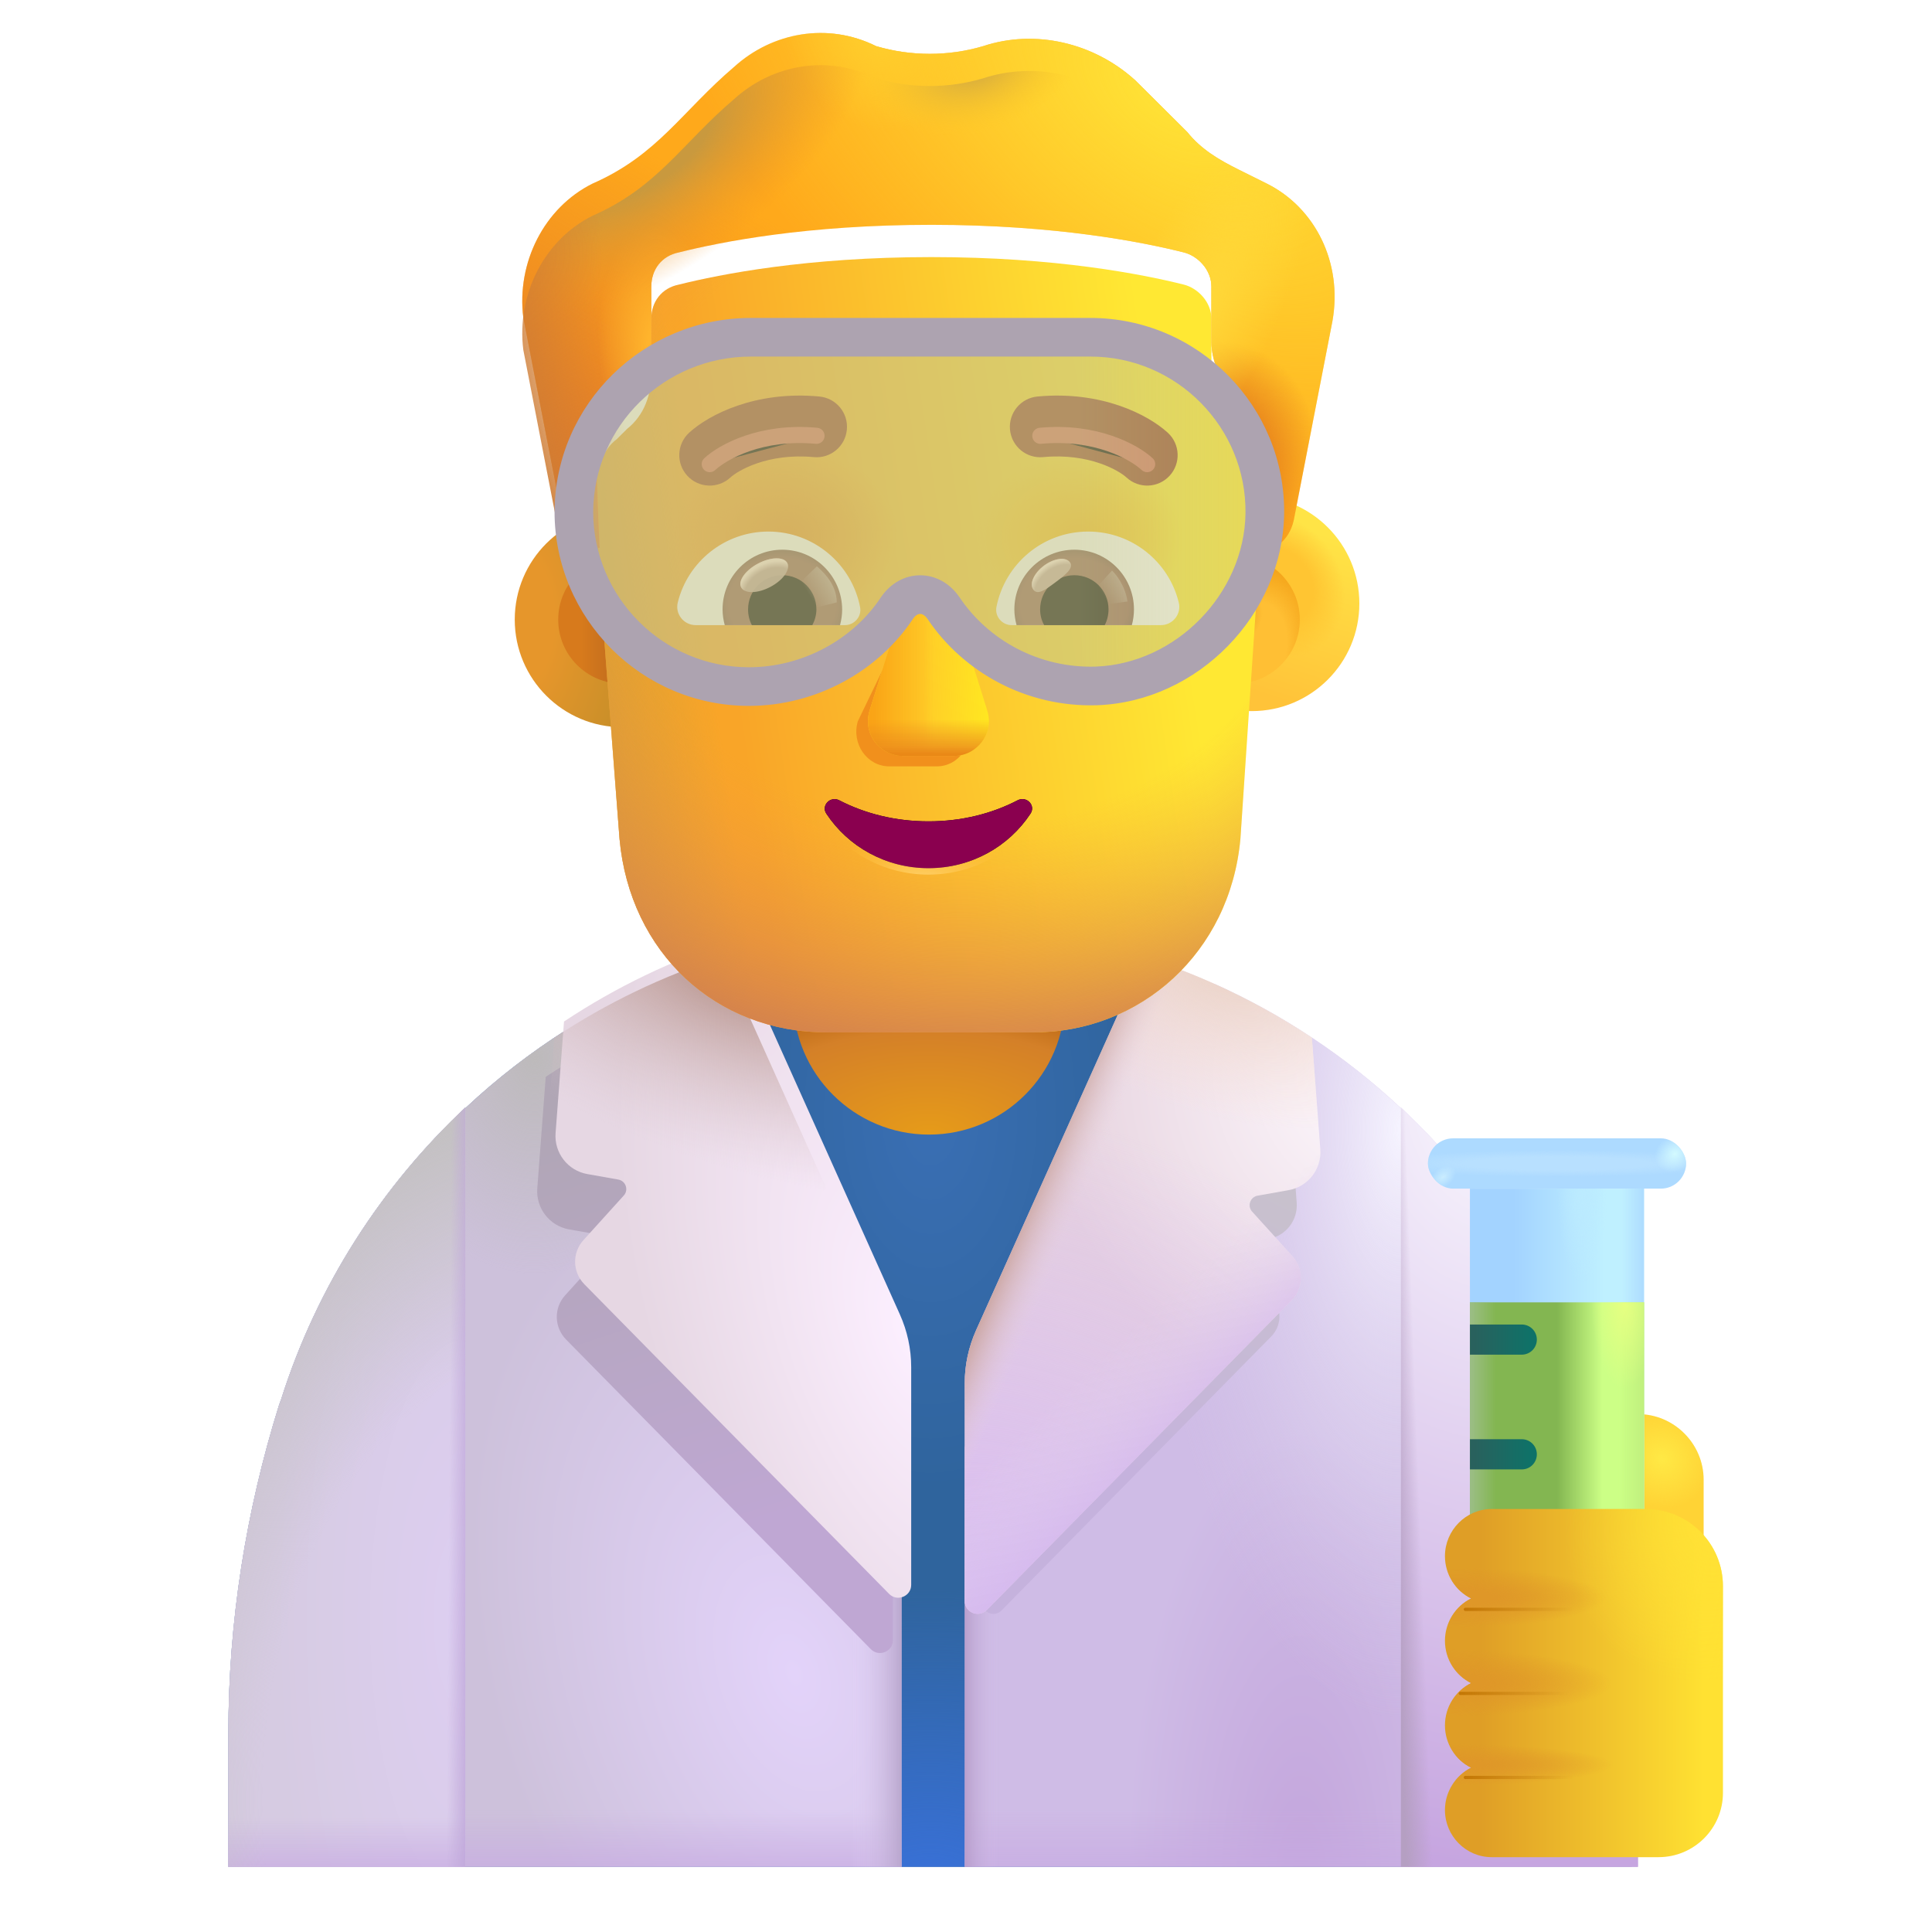 <svg viewBox="1 1 30 30" xmlns="http://www.w3.org/2000/svg">
<path d="M15.796 15.298C16.046 15.308 16.306 15.328 16.566 15.348C16.316 15.328 16.056 15.308 15.796 15.298Z" fill="url(#paint0_linear_4002_2165)"/>
<path d="M15.466 15.298C15.456 15.298 15.446 15.298 15.426 15.298C15.526 15.298 15.616 15.298 15.726 15.308C15.636 15.298 15.546 15.298 15.466 15.298Z" fill="url(#paint1_linear_4002_2165)"/>
<path d="M15.466 15.348C12.716 15.348 10.146 16.408 8.236 18.198V18.212L8.226 18.198C6.936 19.408 5.926 20.958 5.366 22.728L5.336 22.808C4.816 24.468 4.546 26.188 4.546 27.918V29.988L26.336 29.988L26.346 27.958C26.356 26.198 26.096 24.448 25.576 22.778C25.006 20.968 23.986 19.398 22.666 18.168C20.746 16.398 18.196 15.348 15.466 15.348Z" fill="url(#paint2_radial_4002_2165)"/>
<path d="M15.466 15.348C12.716 15.348 10.146 16.408 8.236 18.198V18.212L8.226 18.198C6.936 19.408 5.926 20.958 5.366 22.728L5.336 22.808C4.816 24.468 4.546 26.188 4.546 27.918V29.988L26.336 29.988L26.346 27.958C26.356 26.198 26.096 24.448 25.576 22.778C25.006 20.968 23.986 19.398 22.666 18.168C20.746 16.398 18.196 15.348 15.466 15.348Z" fill="url(#paint3_radial_4002_2165)"/>
<path d="M11.114 16.281C10.053 16.758 9.08 17.407 8.236 18.198V18.212L8.226 18.198C6.936 19.408 5.926 20.958 5.366 22.728L5.336 22.808C4.816 24.468 4.546 26.188 4.546 27.918V29.988H14.999V23.469L11.114 16.281Z" fill="url(#paint4_radial_4002_2165)"/>
<path d="M11.114 16.281C10.053 16.758 9.08 17.407 8.236 18.198V18.212L8.226 18.198C6.936 19.408 5.926 20.958 5.366 22.728L5.336 22.808C4.816 24.468 4.546 26.188 4.546 27.918V29.988H14.999V23.469L11.114 16.281Z" fill="url(#paint5_linear_4002_2165)"/>
<path d="M11.114 16.281C10.053 16.758 9.08 17.407 8.236 18.198V18.212L8.226 18.198C6.936 19.408 5.926 20.958 5.366 22.728L5.336 22.808C4.816 24.468 4.546 26.188 4.546 27.918V29.988H14.999V23.469L11.114 16.281Z" fill="url(#paint6_linear_4002_2165)"/>
<path d="M11.114 16.281C10.053 16.758 9.08 17.407 8.236 18.198V18.212L8.226 18.198C6.936 19.408 5.926 20.958 5.366 22.728L5.336 22.808C4.816 24.468 4.546 26.188 4.546 27.918V29.988H14.999V23.469L11.114 16.281Z" fill="url(#paint7_radial_4002_2165)"/>
<path d="M19.865 16.281C20.926 16.758 21.899 17.407 22.743 18.198V18.212L22.753 18.198C24.043 19.408 25.053 20.958 25.613 22.728L25.643 22.808C26.163 24.468 26.433 26.188 26.433 27.918V29.988H15.98V23.469L19.865 16.281Z" fill="url(#paint8_radial_4002_2165)"/>
<path d="M19.865 16.281C20.926 16.758 21.899 17.407 22.743 18.198V18.212L22.753 18.198C24.043 19.408 25.053 20.958 25.613 22.728L25.643 22.808C26.163 24.468 26.433 26.188 26.433 27.918V29.988H15.98V23.469L19.865 16.281Z" fill="url(#paint9_radial_4002_2165)"/>
<path d="M19.865 16.281C20.926 16.758 21.899 17.407 22.743 18.198V18.212L22.753 18.198C24.043 19.408 25.053 20.958 25.613 22.728L25.643 22.808C26.163 24.468 26.433 26.188 26.433 27.918V29.988H15.98V23.469L19.865 16.281Z" fill="url(#paint10_linear_4002_2165)"/>
<path d="M19.865 16.281C20.926 16.758 21.899 17.407 22.743 18.198V18.212L22.753 18.198C24.043 19.408 25.053 20.958 25.613 22.728L25.643 22.808C26.163 24.468 26.433 26.188 26.433 27.918V29.988H15.98V23.469L19.865 16.281Z" fill="url(#paint11_linear_4002_2165)"/>
<g filter="url(#filter0_f_4002_2165)">
<path d="M9.474 17.721L9.343 19.453C9.32 19.761 9.533 20.036 9.837 20.09L10.316 20.174C10.432 20.195 10.48 20.335 10.401 20.423L9.775 21.114C9.597 21.31 9.604 21.611 9.79 21.8L14.522 26.608C14.648 26.735 14.865 26.647 14.865 26.468V23.087C14.865 22.805 14.805 22.526 14.689 22.268L12.084 16.465C11.155 16.763 10.277 17.187 9.474 17.721Z" fill="url(#paint12_linear_4002_2165)"/>
</g>
<g filter="url(#filter1_i_4002_2165)">
<path d="M9.608 17.112L9.477 18.845C9.454 19.153 9.668 19.428 9.971 19.481L10.45 19.566C10.567 19.587 10.615 19.727 10.536 19.814L9.91 20.506C9.732 20.702 9.738 21.003 9.924 21.192L14.656 26C14.782 26.127 14.999 26.038 14.999 25.86V22.479C14.999 22.197 14.939 21.918 14.823 21.66L12.218 15.857C11.289 16.155 10.411 16.579 9.608 17.112Z" fill="url(#paint13_radial_4002_2165)"/>
</g>
<g filter="url(#filter2_f_4002_2165)">
<path d="M21.019 18.142L21.135 19.676C21.155 19.948 20.967 20.191 20.698 20.238L20.274 20.314C20.171 20.332 20.128 20.456 20.198 20.533L20.752 21.145C20.91 21.319 20.904 21.585 20.74 21.752L16.552 26.007C16.441 26.12 16.249 26.041 16.249 25.883V22.891C16.249 22.642 16.302 22.395 16.404 22.166L18.71 17.031C19.532 17.295 20.309 17.67 21.019 18.142Z" fill="url(#paint14_linear_4002_2165)"/>
</g>
<path d="M21.371 17.112L21.502 18.845C21.525 19.153 21.311 19.428 21.008 19.481L20.529 19.566C20.412 19.587 20.364 19.727 20.443 19.814L21.069 20.506C21.247 20.702 21.241 21.003 21.055 21.192L16.323 26C16.197 26.127 15.98 26.038 15.98 25.86V22.479C15.98 22.197 16.04 21.918 16.155 21.66L18.761 15.857C19.69 16.155 20.568 16.579 21.371 17.112Z" fill="url(#paint15_radial_4002_2165)"/>
<path d="M21.371 17.112L21.502 18.845C21.525 19.153 21.311 19.428 21.008 19.481L20.529 19.566C20.412 19.587 20.364 19.727 20.443 19.814L21.069 20.506C21.247 20.702 21.241 21.003 21.055 21.192L16.323 26C16.197 26.127 15.98 26.038 15.98 25.86V22.479C15.98 22.197 16.04 21.918 16.155 21.66L18.761 15.857C19.69 16.155 20.568 16.579 21.371 17.112Z" fill="url(#paint16_radial_4002_2165)"/>
<path d="M21.371 17.112L21.502 18.845C21.525 19.153 21.311 19.428 21.008 19.481L20.529 19.566C20.412 19.587 20.364 19.727 20.443 19.814L21.069 20.506C21.247 20.702 21.241 21.003 21.055 21.192L16.323 26C16.197 26.127 15.98 26.038 15.98 25.86V22.479C15.98 22.197 16.04 21.918 16.155 21.66L18.761 15.857C19.69 16.155 20.568 16.579 21.371 17.112Z" fill="url(#paint17_radial_4002_2165)"/>
<path d="M21.371 17.112L21.502 18.845C21.525 19.153 21.311 19.428 21.008 19.481L20.529 19.566C20.412 19.587 20.364 19.727 20.443 19.814L21.069 20.506C21.247 20.702 21.241 21.003 21.055 21.192L16.323 26C16.197 26.127 15.98 26.038 15.98 25.86V22.479C15.98 22.197 16.04 21.918 16.155 21.66L18.761 15.857C19.69 16.155 20.568 16.579 21.371 17.112Z" fill="url(#paint18_linear_4002_2165)"/>
<path d="M21.371 17.112L21.502 18.845C21.525 19.153 21.311 19.428 21.008 19.481L20.529 19.566C20.412 19.587 20.364 19.727 20.443 19.814L21.069 20.506C21.247 20.702 21.241 21.003 21.055 21.192L16.323 26C16.197 26.127 15.98 26.038 15.98 25.86V22.479C15.98 22.197 16.04 21.918 16.155 21.66L18.761 15.857C19.69 16.155 20.568 16.579 21.371 17.112Z" fill="url(#paint19_linear_4002_2165)"/>
<path d="M8.226 29.988V18.198C6.936 19.408 5.926 20.958 5.366 22.728L5.336 22.808C4.816 24.468 4.546 26.188 4.546 27.918V29.988H8.226Z" fill="url(#paint20_radial_4002_2165)"/>
<path d="M8.226 29.988V18.198C6.936 19.408 5.926 20.958 5.366 22.728L5.336 22.808C4.816 24.468 4.546 26.188 4.546 27.918V29.988H8.226Z" fill="url(#paint21_linear_4002_2165)"/>
<path d="M8.226 29.988V18.198C6.936 19.408 5.926 20.958 5.366 22.728L5.336 22.808C4.816 24.468 4.546 26.188 4.546 27.918V29.988H8.226Z" fill="url(#paint22_radial_4002_2165)"/>
<path d="M8.226 29.988V18.198C6.936 19.408 5.926 20.958 5.366 22.728L5.336 22.808C4.816 24.468 4.546 26.188 4.546 27.918V29.988H8.226Z" fill="url(#paint23_linear_4002_2165)"/>
<path d="M9.608 17.112L9.477 18.845C9.454 19.153 9.668 19.428 9.971 19.481L10.45 19.566C10.567 19.587 10.615 19.727 10.536 19.814L9.91 20.506C9.732 20.702 9.738 21.003 9.924 21.192L14.656 26C14.782 26.127 14.999 26.038 14.999 25.86V22.479C14.999 22.197 14.939 21.918 14.823 21.66L12.218 15.857C11.289 16.155 10.411 16.579 9.608 17.112Z" fill="url(#paint24_radial_4002_2165)"/>
<path d="M22.753 29.988V18.199C24.043 19.409 25.053 20.958 25.613 22.728L25.643 22.808C26.163 24.468 26.433 26.188 26.433 27.918V29.988H22.753Z" fill="url(#paint25_radial_4002_2165)"/>
<path d="M22.753 29.988V18.199C24.043 19.409 25.053 20.958 25.613 22.728L25.643 22.808C26.163 24.468 26.433 26.188 26.433 27.918V29.988H22.753Z" fill="url(#paint26_linear_4002_2165)"/>
<path d="M15.796 15.298C16.046 15.308 16.306 15.328 16.566 15.348C16.316 15.328 16.056 15.308 15.796 15.298Z" fill="url(#paint27_linear_4002_2165)"/>
<path d="M15.466 15.298C15.456 15.298 15.446 15.298 15.426 15.298C15.526 15.298 15.616 15.298 15.726 15.308C15.636 15.298 15.546 15.298 15.466 15.298Z" fill="url(#paint28_linear_4002_2165)"/>
<path d="M15.426 18.618C14.266 18.618 13.316 17.678 13.316 16.508V15.118H17.536V16.508C17.536 17.678 16.586 18.618 15.426 18.618Z" fill="url(#paint29_radial_4002_2165)"/>
<path d="M26.434 22.958C26.994 22.958 27.454 23.418 27.454 23.978V26.318H25.414V23.978C25.424 23.418 25.874 22.958 26.434 22.958Z" fill="#FFD335"/>
<path d="M26.434 22.958C26.994 22.958 27.454 23.418 27.454 23.978V26.318H25.414V23.978C25.424 23.418 25.874 22.958 26.434 22.958Z" fill="url(#paint30_radial_4002_2165)"/>
<rect x="23.825" y="19.457" width="2.703" height="5.938" fill="url(#paint31_linear_4002_2165)"/>
<rect x="23.825" y="19.457" width="2.703" height="5.938" fill="url(#paint32_linear_4002_2165)"/>
<rect x="23.825" y="19.457" width="2.703" height="5.938" fill="url(#paint33_radial_4002_2165)"/>
<g filter="url(#filter3_i_4002_2165)">
<rect x="23.173" y="18.676" width="4.008" height="0.781" rx="0.391" fill="#ADDAFF"/>
<rect x="23.173" y="18.676" width="4.008" height="0.781" rx="0.391" fill="url(#paint34_radial_4002_2165)"/>
<rect x="23.173" y="18.676" width="4.008" height="0.781" rx="0.391" fill="url(#paint35_radial_4002_2165)"/>
<rect x="23.173" y="18.676" width="4.008" height="0.781" rx="0.391" fill="url(#paint36_radial_4002_2165)"/>
</g>
<path d="M26.529 21.223V25.395H23.825V21.223H26.529Z" fill="url(#paint37_linear_4002_2165)"/>
<path d="M26.529 21.223V25.395H23.825V21.223H26.529Z" fill="url(#paint38_linear_4002_2165)"/>
<path d="M26.529 21.223V25.395H23.825V21.223H26.529Z" fill="url(#paint39_linear_4002_2165)"/>
<path d="M26.529 21.223V25.395H23.825V21.223H26.529Z" fill="url(#paint40_radial_4002_2165)"/>
<path d="M23.825 22.035V21.567H24.63C24.76 21.567 24.864 21.672 24.864 21.801C24.864 21.93 24.76 22.035 24.63 22.035H23.825Z" fill="url(#paint41_linear_4002_2165)"/>
<path d="M23.825 23.817V23.348H24.63C24.76 23.348 24.864 23.453 24.864 23.582C24.864 23.712 24.76 23.817 24.63 23.817H23.825Z" fill="url(#paint42_linear_4002_2165)"/>
<g filter="url(#filter4_i_4002_2165)">
<path d="M23.137 25.314C23.137 24.913 23.462 24.582 23.863 24.582H26.254C26.917 24.582 27.454 25.119 27.454 25.782V28.988C27.454 29.54 27.007 29.988 26.454 29.988H23.863C23.462 29.988 23.137 29.658 23.137 29.256C23.137 28.97 23.303 28.719 23.544 28.599C23.303 28.48 23.137 28.229 23.137 27.942C23.137 27.655 23.303 27.405 23.544 27.285C23.303 27.165 23.137 26.915 23.137 26.628C23.137 26.341 23.303 26.091 23.544 25.971C23.303 25.851 23.137 25.601 23.137 25.314Z" fill="url(#paint43_linear_4002_2165)"/>
<path d="M23.137 25.314C23.137 24.913 23.462 24.582 23.863 24.582H26.254C26.917 24.582 27.454 25.119 27.454 25.782V28.988C27.454 29.54 27.007 29.988 26.454 29.988H23.863C23.462 29.988 23.137 29.658 23.137 29.256C23.137 28.97 23.303 28.719 23.544 28.599C23.303 28.48 23.137 28.229 23.137 27.942C23.137 27.655 23.303 27.405 23.544 27.285C23.303 27.165 23.137 26.915 23.137 26.628C23.137 26.341 23.303 26.091 23.544 25.971C23.303 25.851 23.137 25.601 23.137 25.314Z" fill="url(#paint44_radial_4002_2165)"/>
<path d="M23.137 25.314C23.137 24.913 23.462 24.582 23.863 24.582H26.254C26.917 24.582 27.454 25.119 27.454 25.782V28.988C27.454 29.54 27.007 29.988 26.454 29.988H23.863C23.462 29.988 23.137 29.658 23.137 29.256C23.137 28.97 23.303 28.719 23.544 28.599C23.303 28.48 23.137 28.229 23.137 27.942C23.137 27.655 23.303 27.405 23.544 27.285C23.303 27.165 23.137 26.915 23.137 26.628C23.137 26.341 23.303 26.091 23.544 25.971C23.303 25.851 23.137 25.601 23.137 25.314Z" fill="url(#paint45_radial_4002_2165)"/>
<path d="M23.137 25.314C23.137 24.913 23.462 24.582 23.863 24.582H26.254C26.917 24.582 27.454 25.119 27.454 25.782V28.988C27.454 29.54 27.007 29.988 26.454 29.988H23.863C23.462 29.988 23.137 29.658 23.137 29.256C23.137 28.97 23.303 28.719 23.544 28.599C23.303 28.48 23.137 28.229 23.137 27.942C23.137 27.655 23.303 27.405 23.544 27.285C23.303 27.165 23.137 26.915 23.137 26.628C23.137 26.341 23.303 26.091 23.544 25.971C23.303 25.851 23.137 25.601 23.137 25.314Z" fill="url(#paint46_radial_4002_2165)"/>
<path d="M23.137 25.314C23.137 24.913 23.462 24.582 23.863 24.582H26.254C26.917 24.582 27.454 25.119 27.454 25.782V28.988C27.454 29.54 27.007 29.988 26.454 29.988H23.863C23.462 29.988 23.137 29.658 23.137 29.256C23.137 28.97 23.303 28.719 23.544 28.599C23.303 28.48 23.137 28.229 23.137 27.942C23.137 27.655 23.303 27.405 23.544 27.285C23.303 27.165 23.137 26.915 23.137 26.628C23.137 26.341 23.303 26.091 23.544 25.971C23.303 25.851 23.137 25.601 23.137 25.314Z" fill="url(#paint47_radial_4002_2165)"/>
</g>
<g filter="url(#filter5_f_4002_2165)">
<path d="M23.754 25.99H25.551" stroke="url(#paint48_linear_4002_2165)" stroke-width="0.05" stroke-linecap="round"/>
</g>
<g filter="url(#filter6_f_4002_2165)">
<path d="M23.676 27.295H25.473" stroke="url(#paint49_linear_4002_2165)" stroke-width="0.05" stroke-linecap="round"/>
</g>
<g filter="url(#filter7_f_4002_2165)">
<path d="M23.754 28.6H25.551" stroke="url(#paint50_linear_4002_2165)" stroke-width="0.05" stroke-linecap="round"/>
</g>
<circle cx="10.664" cy="10.621" r="1.671" fill="url(#paint51_radial_4002_2165)"/>
<g filter="url(#filter8_f_4002_2165)">
<circle cx="10.664" cy="10.621" r="0.996" fill="url(#paint52_linear_4002_2165)"/>
</g>
<g filter="url(#filter9_i_4002_2165)">
<circle cx="20.187" cy="10.621" r="1.671" fill="url(#paint53_linear_4002_2165)"/>
<circle cx="20.187" cy="10.621" r="1.671" fill="url(#paint54_radial_4002_2165)"/>
</g>
<g filter="url(#filter10_f_4002_2165)">
<circle cx="20.187" cy="10.621" r="0.996" fill="#FFBF34"/>
<circle cx="20.187" cy="10.621" r="0.996" fill="url(#paint55_radial_4002_2165)"/>
<circle cx="20.187" cy="10.621" r="0.996" fill="url(#paint56_radial_4002_2165)"/>
</g>
<path d="M10.312 10.008C10.286 9.694 10.254 8.799 10.254 8.568C10.254 8.301 10.361 7.981 10.576 7.821L10.737 7.661C11.006 7.447 11.113 7.127 11.113 6.807V5.952C11.113 5.686 11.274 5.472 11.543 5.419C12.187 5.258 13.529 4.992 15.462 4.992C17.395 4.992 18.737 5.258 19.381 5.419C19.596 5.472 19.811 5.686 19.811 5.952V6.807C19.811 7.127 19.972 7.447 20.187 7.661C20.689 8.013 20.658 8.207 20.616 8.622C20.603 8.75 20.562 9.817 20.527 10.063L20.261 14.025C20.1 15.796 18.708 17.031 17.047 17.031H13.834C12.12 17.031 10.781 15.796 10.62 14.025L10.312 10.008Z" fill="url(#paint57_linear_4002_2165)"/>
<path d="M10.312 10.008C10.286 9.694 10.254 8.799 10.254 8.568C10.254 8.301 10.361 7.981 10.576 7.821L10.737 7.661C11.006 7.447 11.113 7.127 11.113 6.807V5.952C11.113 5.686 11.274 5.472 11.543 5.419C12.187 5.258 13.529 4.992 15.462 4.992C17.395 4.992 18.737 5.258 19.381 5.419C19.596 5.472 19.811 5.686 19.811 5.952V6.807C19.811 7.127 19.972 7.447 20.187 7.661C20.689 8.013 20.658 8.207 20.616 8.622C20.603 8.75 20.562 9.817 20.527 10.063L20.261 14.025C20.1 15.796 18.708 17.031 17.047 17.031H13.834C12.12 17.031 10.781 15.796 10.62 14.025L10.312 10.008Z" fill="url(#paint58_linear_4002_2165)"/>
<path d="M10.312 10.008C10.286 9.694 10.254 8.799 10.254 8.568C10.254 8.301 10.361 7.981 10.576 7.821L10.737 7.661C11.006 7.447 11.113 7.127 11.113 6.807V5.952C11.113 5.686 11.274 5.472 11.543 5.419C12.187 5.258 13.529 4.992 15.462 4.992C17.395 4.992 18.737 5.258 19.381 5.419C19.596 5.472 19.811 5.686 19.811 5.952V6.807C19.811 7.127 19.972 7.447 20.187 7.661C20.689 8.013 20.658 8.207 20.616 8.622C20.603 8.75 20.562 9.817 20.527 10.063L20.261 14.025C20.1 15.796 18.708 17.031 17.047 17.031H13.834C12.12 17.031 10.781 15.796 10.62 14.025L10.312 10.008Z" fill="url(#paint59_radial_4002_2165)"/>
<path d="M10.312 10.008C10.286 9.694 10.254 8.799 10.254 8.568C10.254 8.301 10.361 7.981 10.576 7.821L10.737 7.661C11.006 7.447 11.113 7.127 11.113 6.807V5.952C11.113 5.686 11.274 5.472 11.543 5.419C12.187 5.258 13.529 4.992 15.462 4.992C17.395 4.992 18.737 5.258 19.381 5.419C19.596 5.472 19.811 5.686 19.811 5.952V6.807C19.811 7.127 19.972 7.447 20.187 7.661C20.689 8.013 20.658 8.207 20.616 8.622C20.603 8.75 20.562 9.817 20.527 10.063L20.261 14.025C20.1 15.796 18.708 17.031 17.047 17.031H13.834C12.12 17.031 10.781 15.796 10.62 14.025L10.312 10.008Z" fill="url(#paint60_radial_4002_2165)"/>
<path d="M10.312 10.008C10.286 9.694 10.254 8.799 10.254 8.568C10.254 8.301 10.361 7.981 10.576 7.821L10.737 7.661C11.006 7.447 11.113 7.127 11.113 6.807V5.952C11.113 5.686 11.274 5.472 11.543 5.419C12.187 5.258 13.529 4.992 15.462 4.992C17.395 4.992 18.737 5.258 19.381 5.419C19.596 5.472 19.811 5.686 19.811 5.952V6.807C19.811 7.127 19.972 7.447 20.187 7.661C20.689 8.013 20.658 8.207 20.616 8.622C20.603 8.75 20.562 9.817 20.527 10.063L20.261 14.025C20.1 15.796 18.708 17.031 17.047 17.031H13.834C12.12 17.031 10.781 15.796 10.62 14.025L10.312 10.008Z" fill="url(#paint61_radial_4002_2165)"/>
<g filter="url(#filter11_ii_4002_2165)">
<path d="M20.24 4.137L20.67 4.351C21.422 4.725 21.851 5.579 21.69 6.486L21.099 9.529C21.047 9.843 20.839 10.055 20.527 10.063C20.563 9.559 20.596 8.745 20.609 8.617C20.652 8.183 20.584 8.056 20.187 7.661C19.972 7.447 19.811 7.127 19.811 6.807V5.952C19.811 5.685 19.596 5.472 19.381 5.419C18.737 5.258 17.395 4.991 15.462 4.991C13.529 4.991 12.187 5.258 11.543 5.419C11.274 5.472 11.113 5.685 11.113 5.952V6.807C11.113 7.127 11.006 7.447 10.737 7.661L10.576 7.821C10.361 7.981 10.253 8.316 10.253 8.582C10.267 8.738 10.288 9.635 10.312 10.008C10.012 9.987 9.768 9.78 9.717 9.476L9.126 6.433C9.019 5.579 9.449 4.725 10.2 4.351C11.215 3.906 11.585 3.231 12.402 2.536C12.992 2.002 13.851 1.842 14.603 2.216C15.14 2.376 15.73 2.376 16.267 2.216C17.073 1.949 17.985 2.162 18.63 2.749L19.435 3.55C19.65 3.817 19.918 3.977 20.24 4.137Z" fill="#FFA91B"/>
<path d="M20.24 4.137L20.67 4.351C21.422 4.725 21.851 5.579 21.69 6.486L21.099 9.529C21.047 9.843 20.839 10.055 20.527 10.063C20.563 9.559 20.596 8.745 20.609 8.617C20.652 8.183 20.584 8.056 20.187 7.661C19.972 7.447 19.811 7.127 19.811 6.807V5.952C19.811 5.685 19.596 5.472 19.381 5.419C18.737 5.258 17.395 4.991 15.462 4.991C13.529 4.991 12.187 5.258 11.543 5.419C11.274 5.472 11.113 5.685 11.113 5.952V6.807C11.113 7.127 11.006 7.447 10.737 7.661L10.576 7.821C10.361 7.981 10.253 8.316 10.253 8.582C10.267 8.738 10.288 9.635 10.312 10.008C10.012 9.987 9.768 9.78 9.717 9.476L9.126 6.433C9.019 5.579 9.449 4.725 10.2 4.351C11.215 3.906 11.585 3.231 12.402 2.536C12.992 2.002 13.851 1.842 14.603 2.216C15.14 2.376 15.73 2.376 16.267 2.216C17.073 1.949 17.985 2.162 18.63 2.749L19.435 3.55C19.65 3.817 19.918 3.977 20.24 4.137Z" fill="url(#paint62_radial_4002_2165)"/>
<path d="M20.24 4.137L20.67 4.351C21.422 4.725 21.851 5.579 21.69 6.486L21.099 9.529C21.047 9.843 20.839 10.055 20.527 10.063C20.563 9.559 20.596 8.745 20.609 8.617C20.652 8.183 20.584 8.056 20.187 7.661C19.972 7.447 19.811 7.127 19.811 6.807V5.952C19.811 5.685 19.596 5.472 19.381 5.419C18.737 5.258 17.395 4.991 15.462 4.991C13.529 4.991 12.187 5.258 11.543 5.419C11.274 5.472 11.113 5.685 11.113 5.952V6.807C11.113 7.127 11.006 7.447 10.737 7.661L10.576 7.821C10.361 7.981 10.253 8.316 10.253 8.582C10.267 8.738 10.288 9.635 10.312 10.008C10.012 9.987 9.768 9.78 9.717 9.476L9.126 6.433C9.019 5.579 9.449 4.725 10.2 4.351C11.215 3.906 11.585 3.231 12.402 2.536C12.992 2.002 13.851 1.842 14.603 2.216C15.14 2.376 15.73 2.376 16.267 2.216C17.073 1.949 17.985 2.162 18.63 2.749L19.435 3.55C19.65 3.817 19.918 3.977 20.24 4.137Z" fill="url(#paint63_linear_4002_2165)"/>
<path d="M20.24 4.137L20.67 4.351C21.422 4.725 21.851 5.579 21.69 6.486L21.099 9.529C21.047 9.843 20.839 10.055 20.527 10.063C20.563 9.559 20.596 8.745 20.609 8.617C20.652 8.183 20.584 8.056 20.187 7.661C19.972 7.447 19.811 7.127 19.811 6.807V5.952C19.811 5.685 19.596 5.472 19.381 5.419C18.737 5.258 17.395 4.991 15.462 4.991C13.529 4.991 12.187 5.258 11.543 5.419C11.274 5.472 11.113 5.685 11.113 5.952V6.807C11.113 7.127 11.006 7.447 10.737 7.661L10.576 7.821C10.361 7.981 10.253 8.316 10.253 8.582C10.267 8.738 10.288 9.635 10.312 10.008C10.012 9.987 9.768 9.78 9.717 9.476L9.126 6.433C9.019 5.579 9.449 4.725 10.2 4.351C11.215 3.906 11.585 3.231 12.402 2.536C12.992 2.002 13.851 1.842 14.603 2.216C15.14 2.376 15.73 2.376 16.267 2.216C17.073 1.949 17.985 2.162 18.63 2.749L19.435 3.55C19.65 3.817 19.918 3.977 20.24 4.137Z" fill="url(#paint64_radial_4002_2165)"/>
<path d="M20.24 4.137L20.67 4.351C21.422 4.725 21.851 5.579 21.69 6.486L21.099 9.529C21.047 9.843 20.839 10.055 20.527 10.063C20.563 9.559 20.596 8.745 20.609 8.617C20.652 8.183 20.584 8.056 20.187 7.661C19.972 7.447 19.811 7.127 19.811 6.807V5.952C19.811 5.685 19.596 5.472 19.381 5.419C18.737 5.258 17.395 4.991 15.462 4.991C13.529 4.991 12.187 5.258 11.543 5.419C11.274 5.472 11.113 5.685 11.113 5.952V6.807C11.113 7.127 11.006 7.447 10.737 7.661L10.576 7.821C10.361 7.981 10.253 8.316 10.253 8.582C10.267 8.738 10.288 9.635 10.312 10.008C10.012 9.987 9.768 9.78 9.717 9.476L9.126 6.433C9.019 5.579 9.449 4.725 10.2 4.351C11.215 3.906 11.585 3.231 12.402 2.536C12.992 2.002 13.851 1.842 14.603 2.216C15.14 2.376 15.73 2.376 16.267 2.216C17.073 1.949 17.985 2.162 18.63 2.749L19.435 3.55C19.65 3.817 19.918 3.977 20.24 4.137Z" fill="url(#paint65_radial_4002_2165)"/>
<path d="M20.24 4.137L20.67 4.351C21.422 4.725 21.851 5.579 21.69 6.486L21.099 9.529C21.047 9.843 20.839 10.055 20.527 10.063C20.563 9.559 20.596 8.745 20.609 8.617C20.652 8.183 20.584 8.056 20.187 7.661C19.972 7.447 19.811 7.127 19.811 6.807V5.952C19.811 5.685 19.596 5.472 19.381 5.419C18.737 5.258 17.395 4.991 15.462 4.991C13.529 4.991 12.187 5.258 11.543 5.419C11.274 5.472 11.113 5.685 11.113 5.952V6.807C11.113 7.127 11.006 7.447 10.737 7.661L10.576 7.821C10.361 7.981 10.253 8.316 10.253 8.582C10.267 8.738 10.288 9.635 10.312 10.008C10.012 9.987 9.768 9.78 9.717 9.476L9.126 6.433C9.019 5.579 9.449 4.725 10.2 4.351C11.215 3.906 11.585 3.231 12.402 2.536C12.992 2.002 13.851 1.842 14.603 2.216C15.14 2.376 15.73 2.376 16.267 2.216C17.073 1.949 17.985 2.162 18.63 2.749L19.435 3.55C19.65 3.817 19.918 3.977 20.24 4.137Z" fill="url(#paint66_radial_4002_2165)"/>
<path d="M20.24 4.137L20.67 4.351C21.422 4.725 21.851 5.579 21.69 6.486L21.099 9.529C21.047 9.843 20.839 10.055 20.527 10.063C20.563 9.559 20.596 8.745 20.609 8.617C20.652 8.183 20.584 8.056 20.187 7.661C19.972 7.447 19.811 7.127 19.811 6.807V5.952C19.811 5.685 19.596 5.472 19.381 5.419C18.737 5.258 17.395 4.991 15.462 4.991C13.529 4.991 12.187 5.258 11.543 5.419C11.274 5.472 11.113 5.685 11.113 5.952V6.807C11.113 7.127 11.006 7.447 10.737 7.661L10.576 7.821C10.361 7.981 10.253 8.316 10.253 8.582C10.267 8.738 10.288 9.635 10.312 10.008C10.012 9.987 9.768 9.78 9.717 9.476L9.126 6.433C9.019 5.579 9.449 4.725 10.2 4.351C11.215 3.906 11.585 3.231 12.402 2.536C12.992 2.002 13.851 1.842 14.603 2.216C15.14 2.376 15.73 2.376 16.267 2.216C17.073 1.949 17.985 2.162 18.63 2.749L19.435 3.55C19.65 3.817 19.918 3.977 20.24 4.137Z" fill="url(#paint67_radial_4002_2165)"/>
</g>
<path d="M20.24 4.137L20.67 4.351C21.422 4.725 21.851 5.579 21.69 6.486L21.099 9.529C21.047 9.843 20.839 10.055 20.527 10.063C20.563 9.559 20.596 8.745 20.609 8.617C20.652 8.183 20.584 8.056 20.187 7.661C19.972 7.447 19.811 7.127 19.811 6.807V5.952C19.811 5.685 19.596 5.472 19.381 5.419C18.737 5.258 17.395 4.991 15.462 4.991C13.529 4.991 12.187 5.258 11.543 5.419C11.274 5.472 11.113 5.685 11.113 5.952V6.807C11.113 7.127 11.006 7.447 10.737 7.661L10.576 7.821C10.361 7.981 10.253 8.316 10.253 8.582C10.267 8.738 10.288 9.635 10.312 10.008C10.012 9.987 9.768 9.78 9.717 9.476L9.126 6.433C9.019 5.579 9.449 4.725 10.2 4.351C11.215 3.906 11.585 3.231 12.402 2.536C12.992 2.002 13.851 1.842 14.603 2.216C15.14 2.376 15.73 2.376 16.267 2.216C17.073 1.949 17.985 2.162 18.63 2.749L19.435 3.55C19.65 3.817 19.918 3.977 20.24 4.137Z" fill="url(#paint68_radial_4002_2165)"/>
<path d="M20.24 4.137L20.67 4.351C21.422 4.725 21.851 5.579 21.69 6.486L21.099 9.529C21.047 9.843 20.839 10.055 20.527 10.063C20.563 9.559 20.596 8.745 20.609 8.617C20.652 8.183 20.584 8.056 20.187 7.661C19.972 7.447 19.811 7.127 19.811 6.807V5.952C19.811 5.685 19.596 5.472 19.381 5.419C18.737 5.258 17.395 4.991 15.462 4.991C13.529 4.991 12.187 5.258 11.543 5.419C11.274 5.472 11.113 5.685 11.113 5.952V6.807C11.113 7.127 11.006 7.447 10.737 7.661L10.576 7.821C10.361 7.981 10.253 8.316 10.253 8.582C10.267 8.738 10.288 9.635 10.312 10.008C10.012 9.987 9.768 9.78 9.717 9.476L9.126 6.433C9.019 5.579 9.449 4.725 10.2 4.351C11.215 3.906 11.585 3.231 12.402 2.536C12.992 2.002 13.851 1.842 14.603 2.216C15.14 2.376 15.73 2.376 16.267 2.216C17.073 1.949 17.985 2.162 18.63 2.749L19.435 3.55C19.65 3.817 19.918 3.977 20.24 4.137Z" fill="url(#paint69_radial_4002_2165)"/>
<path d="M20.24 4.137L20.67 4.351C21.422 4.725 21.851 5.579 21.69 6.486L21.099 9.529C21.047 9.843 20.839 10.055 20.527 10.063C20.563 9.559 20.596 8.745 20.609 8.617C20.652 8.183 20.584 8.056 20.187 7.661C19.972 7.447 19.811 7.127 19.811 6.807V5.952C19.811 5.685 19.596 5.472 19.381 5.419C18.737 5.258 17.395 4.991 15.462 4.991C13.529 4.991 12.187 5.258 11.543 5.419C11.274 5.472 11.113 5.685 11.113 5.952V6.807C11.113 7.127 11.006 7.447 10.737 7.661L10.576 7.821C10.361 7.981 10.253 8.316 10.253 8.582C10.267 8.738 10.288 9.635 10.312 10.008C10.012 9.987 9.768 9.78 9.717 9.476L9.126 6.433C9.019 5.579 9.449 4.725 10.2 4.351C11.215 3.906 11.585 3.231 12.402 2.536C12.992 2.002 13.851 1.842 14.603 2.216C15.14 2.376 15.73 2.376 16.267 2.216C17.073 1.949 17.985 2.162 18.63 2.749L19.435 3.55C19.65 3.817 19.918 3.977 20.24 4.137Z" fill="url(#paint70_radial_4002_2165)"/>
<g filter="url(#filter12_f_4002_2165)">
<path d="M15.141 10.499L14.32 12.2C14.218 12.55 14.463 12.9 14.809 12.9H15.547C15.893 12.9 16.137 12.545 16.035 12.2L15.537 10.499C15.43 10.122 15.253 10.122 15.141 10.499Z" fill="#F1901C"/>
</g>
<g filter="url(#filter13_f_4002_2165)">
<path d="M15.034 10.336L14.502 12.037C14.394 12.387 14.654 12.737 15.023 12.737H15.81C16.179 12.737 16.44 12.382 16.331 12.037L15.8 10.336C15.685 9.959 15.154 9.959 15.034 10.336Z" fill="#FFCC28"/>
<path d="M15.034 10.336L14.502 12.037C14.394 12.387 14.654 12.737 15.023 12.737H15.81C16.179 12.737 16.44 12.382 16.331 12.037L15.8 10.336C15.685 9.959 15.154 9.959 15.034 10.336Z" fill="url(#paint71_linear_4002_2165)"/>
<path d="M15.034 10.336L14.502 12.037C14.394 12.387 14.654 12.737 15.023 12.737H15.81C16.179 12.737 16.44 12.382 16.331 12.037L15.8 10.336C15.685 9.959 15.154 9.959 15.034 10.336Z" fill="url(#paint72_linear_4002_2165)"/>
<path d="M15.034 10.336L14.502 12.037C14.394 12.387 14.654 12.737 15.023 12.737H15.81C16.179 12.737 16.44 12.382 16.331 12.037L15.8 10.336C15.685 9.959 15.154 9.959 15.034 10.336Z" fill="url(#paint73_linear_4002_2165)"/>
</g>
<path d="M15.034 10.336L14.502 12.037C14.394 12.387 14.654 12.737 15.023 12.737H15.81C16.179 12.737 16.44 12.382 16.331 12.037L15.8 10.336C15.685 9.959 15.154 9.959 15.034 10.336Z" fill="url(#paint74_linear_4002_2165)"/>
<g filter="url(#filter14_f_4002_2165)">
<path d="M15.417 13.754C14.909 13.754 14.432 13.635 14.03 13.426C13.893 13.356 13.746 13.51 13.832 13.635C14.168 14.143 14.752 14.481 15.417 14.481C16.082 14.481 16.666 14.143 17.001 13.635C17.088 13.505 16.94 13.356 16.803 13.426C16.402 13.635 15.93 13.754 15.417 13.754Z" stroke="url(#paint75_radial_4002_2165)" stroke-width="0.2"/>
</g>
<path d="M15.417 13.754C14.909 13.754 14.432 13.635 14.03 13.426C13.893 13.356 13.746 13.51 13.832 13.635C14.168 14.143 14.752 14.481 15.417 14.481C16.082 14.481 16.666 14.143 17.001 13.635C17.088 13.505 16.94 13.356 16.803 13.426C16.402 13.635 15.93 13.754 15.417 13.754Z" fill="#8A004F"/>
<path d="M17.897 9.254C18.575 9.254 19.148 9.721 19.303 10.353C19.35 10.534 19.211 10.707 19.025 10.707H16.709C16.561 10.707 16.444 10.572 16.473 10.424C16.604 9.759 17.189 9.254 17.897 9.254Z" fill="white"/>
<path d="M17.682 9.536C18.196 9.536 18.608 9.953 18.608 10.462C18.608 10.547 18.596 10.631 18.575 10.707H16.785C16.764 10.627 16.751 10.547 16.751 10.462C16.751 9.953 17.168 9.536 17.682 9.536Z" fill="url(#paint76_radial_4002_2165)"/>
<path d="M17.151 10.462C17.151 10.168 17.387 9.932 17.682 9.932C17.977 9.932 18.213 10.168 18.213 10.462C18.213 10.551 18.192 10.635 18.154 10.707H17.214C17.172 10.635 17.151 10.551 17.151 10.462Z" fill="black"/>
<g filter="url(#filter15_f_4002_2165)">
<path d="M17.614 9.732C17.68 9.82 17.542 9.928 17.385 10.045C17.228 10.162 17.112 10.245 17.046 10.157C16.98 10.068 17.053 9.902 17.21 9.784C17.367 9.667 17.548 9.643 17.614 9.732Z" fill="#C7A7A3"/>
<path d="M17.614 9.732C17.68 9.82 17.542 9.928 17.385 10.045C17.228 10.162 17.112 10.245 17.046 10.157C16.98 10.068 17.053 9.902 17.21 9.784C17.367 9.667 17.548 9.643 17.614 9.732Z" fill="url(#paint77_radial_4002_2165)"/>
</g>
<g filter="url(#filter16_f_4002_2165)">
<path d="M18.507 10.34C18.473 10.101 18.333 9.92 18.267 9.86L17.997 10.156L18.119 10.393L18.507 10.34Z" fill="url(#paint78_linear_4002_2165)"/>
</g>
<path d="M12.932 9.254C12.254 9.254 11.681 9.721 11.525 10.353C11.479 10.534 11.618 10.707 11.803 10.707H14.12C14.267 10.707 14.385 10.572 14.355 10.425C14.225 9.759 13.635 9.254 12.932 9.254Z" fill="white"/>
<path d="M13.147 9.536C12.633 9.536 12.22 9.953 12.22 10.462C12.22 10.547 12.233 10.631 12.254 10.707H14.044C14.065 10.627 14.077 10.547 14.077 10.462C14.073 9.953 13.661 9.536 13.147 9.536Z" fill="url(#paint79_radial_4002_2165)"/>
<path d="M13.677 10.463C13.677 10.168 13.441 9.932 13.147 9.932C12.852 9.932 12.616 10.168 12.616 10.463C12.616 10.551 12.637 10.635 12.675 10.707H13.614C13.652 10.635 13.677 10.551 13.677 10.463Z" fill="black"/>
<g filter="url(#filter17_f_4002_2165)">
<path d="M13.993 10.354C13.993 10.054 13.75 9.854 13.684 9.794L13.384 10.084L13.569 10.459L13.993 10.354Z" fill="url(#paint80_linear_4002_2165)"/>
</g>
<g filter="url(#filter18_f_4002_2165)">
<ellipse cx="12.867" cy="9.932" rx="0.405" ry="0.205" transform="rotate(-27.914 12.867 9.932)" fill="#C7A7A3" fill-opacity="0.9"/>
<ellipse cx="12.867" cy="9.932" rx="0.405" ry="0.205" transform="rotate(-27.914 12.867 9.932)" fill="url(#paint81_radial_4002_2165)"/>
</g>
<g filter="url(#filter19_i_4002_2165)">
<path fill-rule="evenodd" clip-rule="evenodd" d="M17.198 8.348C17.919 8.281 18.381 8.562 18.493 8.665C18.685 8.842 18.984 8.83 19.161 8.638C19.338 8.446 19.326 8.147 19.134 7.97C18.827 7.688 18.101 7.314 17.11 7.407C16.85 7.431 16.659 7.662 16.683 7.922C16.708 8.182 16.938 8.373 17.198 8.348Z" fill="#984426"/>
</g>
<g filter="url(#filter20_f_4002_2165)">
<path d="M18.813 8.207C18.604 8.014 18.01 7.687 17.154 7.767" stroke="#D76D5B" stroke-width="0.25" stroke-linecap="round"/>
</g>
<g filter="url(#filter21_i_4002_2165)">
<path fill-rule="evenodd" clip-rule="evenodd" d="M13.636 8.348C12.915 8.281 12.453 8.562 12.341 8.665C12.149 8.842 11.85 8.83 11.673 8.638C11.496 8.446 11.508 8.147 11.7 7.97C12.007 7.688 12.733 7.314 13.723 7.407C13.983 7.431 14.175 7.662 14.15 7.922C14.126 8.182 13.895 8.373 13.636 8.348Z" fill="#984426"/>
</g>
<g filter="url(#filter22_f_4002_2165)">
<path d="M12.021 8.207C12.23 8.014 12.824 7.687 13.679 7.767" stroke="#D76D5B" stroke-width="0.25" stroke-linecap="round"/>
</g>
<path opacity="0.6" d="M18.083 6.337H12.808C11.311 6.337 10.071 7.537 10.062 9.044C10.062 10.541 11.281 11.761 12.778 11.761C13.72 11.761 14.592 11.275 15.078 10.541C15.267 10.264 15.611 10.264 15.799 10.541C16.305 11.295 17.191 11.781 18.172 11.751C19.58 11.701 20.77 10.482 20.79 9.074C20.81 7.577 19.59 6.337 18.083 6.337Z" fill="url(#paint82_linear_4002_2165)"/>
<g filter="url(#filter23_ii_4002_2165)">
<path fill-rule="evenodd" clip-rule="evenodd" d="M9.761 9.042C9.773 7.366 11.15 6.037 12.808 6.037H18.083C19.757 6.037 21.112 7.413 21.09 9.078L21.09 9.078C21.068 10.645 19.751 11.996 18.183 12.051L18.181 12.051C17.095 12.084 16.113 11.546 15.551 10.709C15.506 10.644 15.461 10.633 15.439 10.633C15.416 10.633 15.372 10.643 15.327 10.709C14.786 11.525 13.82 12.061 12.778 12.061C11.115 12.061 9.761 10.707 9.761 9.044V9.042H9.761ZM10.361 9.045C10.362 10.376 11.447 11.461 12.778 11.461C13.619 11.461 14.398 11.026 14.828 10.376L14.83 10.373L14.83 10.373C14.974 10.161 15.195 10.033 15.439 10.033C15.682 10.033 15.904 10.161 16.048 10.373L16.049 10.374L16.049 10.374C16.498 11.044 17.287 11.477 18.162 11.451C19.41 11.407 20.472 10.318 20.49 9.07C20.507 7.74 19.423 6.637 18.083 6.637H12.808C11.472 6.637 10.371 7.707 10.361 9.045Z" fill="#ADA3B0"/>
</g>
<defs>
<filter id="filter0_f_4002_2165" x="8.591" y="15.715" width="7.023" height="11.703" filterUnits="userSpaceOnUse" color-interpolation-filters="sRGB">
<feFlood flood-opacity="0" result="BackgroundImageFix"/>
<feBlend mode="normal" in="SourceGraphic" in2="BackgroundImageFix" result="shape"/>
<feGaussianBlur stdDeviation="0.375" result="effect1_foregroundBlur_4002_2165"/>
</filter>
<filter id="filter1_i_4002_2165" x="9.476" y="15.607" width="5.673" height="10.453" filterUnits="userSpaceOnUse" color-interpolation-filters="sRGB">
<feFlood flood-opacity="0" result="BackgroundImageFix"/>
<feBlend mode="normal" in="SourceGraphic" in2="BackgroundImageFix" result="shape"/>
<feColorMatrix in="SourceAlpha" type="matrix" values="0 0 0 0 0 0 0 0 0 0 0 0 0 0 0 0 0 0 127 0" result="hardAlpha"/>
<feOffset dx="0.15" dy="-0.25"/>
<feGaussianBlur stdDeviation="0.5"/>
<feComposite in2="hardAlpha" operator="arithmetic" k2="-1" k3="1"/>
<feColorMatrix type="matrix" values="0 0 0 0 0.831 0 0 0 0 0.722 0 0 0 0 0.941 0 0 0 1 0"/>
<feBlend mode="normal" in2="shape" result="effect1_innerShadow_4002_2165"/>
</filter>
<filter id="filter2_f_4002_2165" x="15.499" y="16.281" width="6.388" height="10.529" filterUnits="userSpaceOnUse" color-interpolation-filters="sRGB">
<feFlood flood-opacity="0" result="BackgroundImageFix"/>
<feBlend mode="normal" in="SourceGraphic" in2="BackgroundImageFix" result="shape"/>
<feGaussianBlur stdDeviation="0.375" result="effect1_foregroundBlur_4002_2165"/>
</filter>
<filter id="filter3_i_4002_2165" x="23.173" y="18.676" width="4.008" height="0.781" filterUnits="userSpaceOnUse" color-interpolation-filters="sRGB">
<feFlood flood-opacity="0" result="BackgroundImageFix"/>
<feBlend mode="normal" in="SourceGraphic" in2="BackgroundImageFix" result="shape"/>
<feColorMatrix in="SourceAlpha" type="matrix" values="0 0 0 0 0 0 0 0 0 0 0 0 0 0 0 0 0 0 127 0" result="hardAlpha"/>
<feOffset/>
<feGaussianBlur stdDeviation="0.125"/>
<feComposite in2="hardAlpha" operator="arithmetic" k2="-1" k3="1"/>
<feColorMatrix type="matrix" values="0 0 0 0 0.675 0 0 0 0 0.796 0 0 0 0 0.949 0 0 0 1 0"/>
<feBlend mode="normal" in2="shape" result="effect1_innerShadow_4002_2165"/>
</filter>
<filter id="filter4_i_4002_2165" x="23.137" y="24.432" width="4.618" height="5.556" filterUnits="userSpaceOnUse" color-interpolation-filters="sRGB">
<feFlood flood-opacity="0" result="BackgroundImageFix"/>
<feBlend mode="normal" in="SourceGraphic" in2="BackgroundImageFix" result="shape"/>
<feColorMatrix in="SourceAlpha" type="matrix" values="0 0 0 0 0 0 0 0 0 0 0 0 0 0 0 0 0 0 127 0" result="hardAlpha"/>
<feOffset dx="0.3" dy="-0.15"/>
<feGaussianBlur stdDeviation="0.3"/>
<feComposite in2="hardAlpha" operator="arithmetic" k2="-1" k3="1"/>
<feColorMatrix type="matrix" values="0 0 0 0 0.906 0 0 0 0 0.522 0 0 0 0 0.365 0 0 0 1 0"/>
<feBlend mode="normal" in2="shape" result="effect1_innerShadow_4002_2165"/>
</filter>
<filter id="filter5_f_4002_2165" x="23.629" y="25.865" width="2.047" height="0.25" filterUnits="userSpaceOnUse" color-interpolation-filters="sRGB">
<feFlood flood-opacity="0" result="BackgroundImageFix"/>
<feBlend mode="normal" in="SourceGraphic" in2="BackgroundImageFix" result="shape"/>
<feGaussianBlur stdDeviation="0.05" result="effect1_foregroundBlur_4002_2165"/>
</filter>
<filter id="filter6_f_4002_2165" x="23.551" y="27.17" width="2.047" height="0.25" filterUnits="userSpaceOnUse" color-interpolation-filters="sRGB">
<feFlood flood-opacity="0" result="BackgroundImageFix"/>
<feBlend mode="normal" in="SourceGraphic" in2="BackgroundImageFix" result="shape"/>
<feGaussianBlur stdDeviation="0.05" result="effect1_foregroundBlur_4002_2165"/>
</filter>
<filter id="filter7_f_4002_2165" x="23.629" y="28.475" width="2.047" height="0.25" filterUnits="userSpaceOnUse" color-interpolation-filters="sRGB">
<feFlood flood-opacity="0" result="BackgroundImageFix"/>
<feBlend mode="normal" in="SourceGraphic" in2="BackgroundImageFix" result="shape"/>
<feGaussianBlur stdDeviation="0.05" result="effect1_foregroundBlur_4002_2165"/>
</filter>
<filter id="filter8_f_4002_2165" x="9.168" y="9.125" width="2.992" height="2.992" filterUnits="userSpaceOnUse" color-interpolation-filters="sRGB">
<feFlood flood-opacity="0" result="BackgroundImageFix"/>
<feBlend mode="normal" in="SourceGraphic" in2="BackgroundImageFix" result="shape"/>
<feGaussianBlur stdDeviation="0.25" result="effect1_foregroundBlur_4002_2165"/>
</filter>
<filter id="filter9_i_4002_2165" x="18.516" y="8.7" width="3.592" height="3.592" filterUnits="userSpaceOnUse" color-interpolation-filters="sRGB">
<feFlood flood-opacity="0" result="BackgroundImageFix"/>
<feBlend mode="normal" in="SourceGraphic" in2="BackgroundImageFix" result="shape"/>
<feColorMatrix in="SourceAlpha" type="matrix" values="0 0 0 0 0 0 0 0 0 0 0 0 0 0 0 0 0 0 127 0" result="hardAlpha"/>
<feOffset dx="0.25" dy="-0.25"/>
<feGaussianBlur stdDeviation="0.25"/>
<feComposite in2="hardAlpha" operator="arithmetic" k2="-1" k3="1"/>
<feColorMatrix type="matrix" values="0 0 0 0 0.851 0 0 0 0 0.561 0 0 0 0 0.376 0 0 0 1 0"/>
<feBlend mode="normal" in2="shape" result="effect1_innerShadow_4002_2165"/>
</filter>
<filter id="filter10_f_4002_2165" x="18.691" y="9.125" width="2.992" height="2.992" filterUnits="userSpaceOnUse" color-interpolation-filters="sRGB">
<feFlood flood-opacity="0" result="BackgroundImageFix"/>
<feBlend mode="normal" in="SourceGraphic" in2="BackgroundImageFix" result="shape"/>
<feGaussianBlur stdDeviation="0.25" result="effect1_foregroundBlur_4002_2165"/>
</filter>
<filter id="filter11_ii_4002_2165" x="9.11" y="1.762" width="12.614" height="8.301" filterUnits="userSpaceOnUse" color-interpolation-filters="sRGB">
<feFlood flood-opacity="0" result="BackgroundImageFix"/>
<feBlend mode="normal" in="SourceGraphic" in2="BackgroundImageFix" result="shape"/>
<feColorMatrix in="SourceAlpha" type="matrix" values="0 0 0 0 0 0 0 0 0 0 0 0 0 0 0 0 0 0 127 0" result="hardAlpha"/>
<feOffset dy="-0.25"/>
<feGaussianBlur stdDeviation="0.125"/>
<feComposite in2="hardAlpha" operator="arithmetic" k2="-1" k3="1"/>
<feColorMatrix type="matrix" values="0 0 0 0 0.984 0 0 0 0 0.584 0 0 0 0 0.129 0 0 0 1 0"/>
<feBlend mode="normal" in2="shape" result="effect1_innerShadow_4002_2165"/>
<feColorMatrix in="SourceAlpha" type="matrix" values="0 0 0 0 0 0 0 0 0 0 0 0 0 0 0 0 0 0 127 0" result="hardAlpha"/>
<feOffset dy="-0.25"/>
<feGaussianBlur stdDeviation="0.125"/>
<feComposite in2="hardAlpha" operator="arithmetic" k2="-1" k3="1"/>
<feColorMatrix type="matrix" values="0 0 0 0 0.973 0 0 0 0 0.573 0 0 0 0 0.016 0 0 0 1 0"/>
<feBlend mode="normal" in2="effect1_innerShadow_4002_2165" result="effect2_innerShadow_4002_2165"/>
</filter>
<filter id="filter12_f_4002_2165" x="13.547" y="9.466" width="3.262" height="4.184" filterUnits="userSpaceOnUse" color-interpolation-filters="sRGB">
<feFlood flood-opacity="0" result="BackgroundImageFix"/>
<feBlend mode="normal" in="SourceGraphic" in2="BackgroundImageFix" result="shape"/>
<feGaussianBlur stdDeviation="0.375" result="effect1_foregroundBlur_4002_2165"/>
</filter>
<filter id="filter13_f_4002_2165" x="14.227" y="9.803" width="2.379" height="3.184" filterUnits="userSpaceOnUse" color-interpolation-filters="sRGB">
<feFlood flood-opacity="0" result="BackgroundImageFix"/>
<feBlend mode="normal" in="SourceGraphic" in2="BackgroundImageFix" result="shape"/>
<feGaussianBlur stdDeviation="0.125" result="effect1_foregroundBlur_4002_2165"/>
</filter>
<filter id="filter14_f_4002_2165" x="13.607" y="13.208" width="3.621" height="1.474" filterUnits="userSpaceOnUse" color-interpolation-filters="sRGB">
<feFlood flood-opacity="0" result="BackgroundImageFix"/>
<feBlend mode="normal" in="SourceGraphic" in2="BackgroundImageFix" result="shape"/>
<feGaussianBlur stdDeviation="0.05" result="effect1_foregroundBlur_4002_2165"/>
</filter>
<filter id="filter15_f_4002_2165" x="16.921" y="9.578" width="0.809" height="0.715" filterUnits="userSpaceOnUse" color-interpolation-filters="sRGB">
<feFlood flood-opacity="0" result="BackgroundImageFix"/>
<feBlend mode="normal" in="SourceGraphic" in2="BackgroundImageFix" result="shape"/>
<feGaussianBlur stdDeviation="0.05" result="effect1_foregroundBlur_4002_2165"/>
</filter>
<filter id="filter16_f_4002_2165" x="17.797" y="9.66" width="0.91" height="0.933" filterUnits="userSpaceOnUse" color-interpolation-filters="sRGB">
<feFlood flood-opacity="0" result="BackgroundImageFix"/>
<feBlend mode="normal" in="SourceGraphic" in2="BackgroundImageFix" result="shape"/>
<feGaussianBlur stdDeviation="0.1" result="effect1_foregroundBlur_4002_2165"/>
</filter>
<filter id="filter17_f_4002_2165" x="13.184" y="9.594" width="1.009" height="1.065" filterUnits="userSpaceOnUse" color-interpolation-filters="sRGB">
<feFlood flood-opacity="0" result="BackgroundImageFix"/>
<feBlend mode="normal" in="SourceGraphic" in2="BackgroundImageFix" result="shape"/>
<feGaussianBlur stdDeviation="0.1" result="effect1_foregroundBlur_4002_2165"/>
</filter>
<filter id="filter18_f_4002_2165" x="12.397" y="9.57" width="0.94" height="0.724" filterUnits="userSpaceOnUse" color-interpolation-filters="sRGB">
<feFlood flood-opacity="0" result="BackgroundImageFix"/>
<feBlend mode="normal" in="SourceGraphic" in2="BackgroundImageFix" result="shape"/>
<feGaussianBlur stdDeviation="0.05" result="effect1_foregroundBlur_4002_2165"/>
</filter>
<filter id="filter19_i_4002_2165" x="16.681" y="7.142" width="2.604" height="1.648" filterUnits="userSpaceOnUse" color-interpolation-filters="sRGB">
<feFlood flood-opacity="0" result="BackgroundImageFix"/>
<feBlend mode="normal" in="SourceGraphic" in2="BackgroundImageFix" result="shape"/>
<feColorMatrix in="SourceAlpha" type="matrix" values="0 0 0 0 0 0 0 0 0 0 0 0 0 0 0 0 0 0 127 0" result="hardAlpha"/>
<feOffset dy="-0.25"/>
<feGaussianBlur stdDeviation="0.2"/>
<feComposite in2="hardAlpha" operator="arithmetic" k2="-1" k3="1"/>
<feColorMatrix type="matrix" values="0 0 0 0 0.483 0 0 0 0 0.207 0 0 0 0 0.109 0 0 0 1 0"/>
<feBlend mode="normal" in2="shape" result="effect1_innerShadow_4002_2165"/>
</filter>
<filter id="filter20_f_4002_2165" x="16.629" y="7.23" width="2.709" height="1.503" filterUnits="userSpaceOnUse" color-interpolation-filters="sRGB">
<feFlood flood-opacity="0" result="BackgroundImageFix"/>
<feBlend mode="normal" in="SourceGraphic" in2="BackgroundImageFix" result="shape"/>
<feGaussianBlur stdDeviation="0.2" result="effect1_foregroundBlur_4002_2165"/>
</filter>
<filter id="filter21_i_4002_2165" x="11.548" y="7.142" width="2.604" height="1.648" filterUnits="userSpaceOnUse" color-interpolation-filters="sRGB">
<feFlood flood-opacity="0" result="BackgroundImageFix"/>
<feBlend mode="normal" in="SourceGraphic" in2="BackgroundImageFix" result="shape"/>
<feColorMatrix in="SourceAlpha" type="matrix" values="0 0 0 0 0 0 0 0 0 0 0 0 0 0 0 0 0 0 127 0" result="hardAlpha"/>
<feOffset dy="-0.25"/>
<feGaussianBlur stdDeviation="0.2"/>
<feComposite in2="hardAlpha" operator="arithmetic" k2="-1" k3="1"/>
<feColorMatrix type="matrix" values="0 0 0 0 0.483 0 0 0 0 0.207 0 0 0 0 0.109 0 0 0 1 0"/>
<feBlend mode="normal" in2="shape" result="effect1_innerShadow_4002_2165"/>
</filter>
<filter id="filter22_f_4002_2165" x="11.495" y="7.23" width="2.709" height="1.503" filterUnits="userSpaceOnUse" color-interpolation-filters="sRGB">
<feFlood flood-opacity="0" result="BackgroundImageFix"/>
<feBlend mode="normal" in="SourceGraphic" in2="BackgroundImageFix" result="shape"/>
<feGaussianBlur stdDeviation="0.2" result="effect1_foregroundBlur_4002_2165"/>
</filter>
<filter id="filter23_ii_4002_2165" x="9.611" y="5.837" width="11.479" height="6.324" filterUnits="userSpaceOnUse" color-interpolation-filters="sRGB">
<feFlood flood-opacity="0" result="BackgroundImageFix"/>
<feBlend mode="normal" in="SourceGraphic" in2="BackgroundImageFix" result="shape"/>
<feColorMatrix in="SourceAlpha" type="matrix" values="0 0 0 0 0 0 0 0 0 0 0 0 0 0 0 0 0 0 127 0" result="hardAlpha"/>
<feOffset dy="-0.2"/>
<feGaussianBlur stdDeviation="0.1"/>
<feComposite in2="hardAlpha" operator="arithmetic" k2="-1" k3="1"/>
<feColorMatrix type="matrix" values="0 0 0 0 0.62 0 0 0 0 0.537 0 0 0 0 0.671 0 0 0 1 0"/>
<feBlend mode="normal" in2="shape" result="effect1_innerShadow_4002_2165"/>
<feColorMatrix in="SourceAlpha" type="matrix" values="0 0 0 0 0 0 0 0 0 0 0 0 0 0 0 0 0 0 127 0" result="hardAlpha"/>
<feOffset dx="-0.15" dy="0.1"/>
<feGaussianBlur stdDeviation="0.125"/>
<feComposite in2="hardAlpha" operator="arithmetic" k2="-1" k3="1"/>
<feColorMatrix type="matrix" values="0 0 0 0 0.784 0 0 0 0 0.761 0 0 0 0 0.788 0 0 0 1 0"/>
<feBlend mode="normal" in2="effect1_innerShadow_4002_2165" result="effect2_innerShadow_4002_2165"/>
</filter>
<linearGradient id="paint0_linear_4002_2165" x1="8.23" y1="15.327" x2="22.659" y2="15.327" gradientUnits="userSpaceOnUse">
<stop offset="0.006" stop-color="#CCCCCC"/>
<stop offset="1" stop-color="#E6E6E6"/>
</linearGradient>
<linearGradient id="paint1_linear_4002_2165" x1="8.23" y1="15.297" x2="22.659" y2="15.297" gradientUnits="userSpaceOnUse">
<stop offset="0.006" stop-color="#CCCCCC"/>
<stop offset="1" stop-color="#E6E6E6"/>
</linearGradient>
<radialGradient id="paint2_radial_4002_2165" cx="0" cy="0" r="1" gradientUnits="userSpaceOnUse" gradientTransform="translate(15.446 18.317) rotate(90) scale(5.812 3.3)">
<stop stop-color="#3A6FB4"/>
<stop offset="1" stop-color="#2F649D"/>
</radialGradient>
<radialGradient id="paint3_radial_4002_2165" cx="0" cy="0" r="1" gradientUnits="userSpaceOnUse" gradientTransform="translate(15.446 30.317) rotate(-90) scale(4.656 6.934)">
<stop stop-color="#3971D9"/>
<stop offset="1" stop-color="#3971D9" stop-opacity="0"/>
</radialGradient>
<radialGradient id="paint4_radial_4002_2165" cx="0" cy="0" r="1" gradientUnits="userSpaceOnUse" gradientTransform="translate(13.333 26.973) rotate(161.686) scale(4.674 7.58)">
<stop stop-color="#E3D3FA"/>
<stop offset="1" stop-color="#CDC1DB"/>
</radialGradient>
<linearGradient id="paint5_linear_4002_2165" x1="11.239" y1="30.41" x2="11.239" y2="29.098" gradientUnits="userSpaceOnUse">
<stop stop-color="#C7AAE2"/>
<stop offset="1" stop-color="#C7AAE2" stop-opacity="0"/>
</linearGradient>
<linearGradient id="paint6_linear_4002_2165" x1="15.177" y1="29.098" x2="14.208" y2="29.098" gradientUnits="userSpaceOnUse">
<stop offset="0.129" stop-color="#B5A2C9"/>
<stop offset="1" stop-color="#E2D2F8" stop-opacity="0"/>
</linearGradient>
<radialGradient id="paint7_radial_4002_2165" cx="0" cy="0" r="1" gradientUnits="userSpaceOnUse" gradientTransform="translate(9.302 17.41) rotate(90) scale(3.375 2.574)">
<stop stop-color="#BDBABB"/>
<stop offset="1" stop-color="#BDBABB" stop-opacity="0"/>
</radialGradient>
<radialGradient id="paint8_radial_4002_2165" cx="0" cy="0" r="1" gradientUnits="userSpaceOnUse" gradientTransform="translate(21.206 30.285) rotate(-90) scale(7.151 2.718)">
<stop stop-color="#C3A5DC"/>
<stop offset="1" stop-color="#CFBCE6"/>
</radialGradient>
<radialGradient id="paint9_radial_4002_2165" cx="0" cy="0" r="1" gradientUnits="userSpaceOnUse" gradientTransform="translate(22.771 18.535) rotate(90) scale(9.156 3.938)">
<stop stop-color="#F6F4FF"/>
<stop offset="1" stop-color="#D7CCEA" stop-opacity="0"/>
</radialGradient>
<linearGradient id="paint10_linear_4002_2165" x1="19.74" y1="30.41" x2="19.74" y2="29.098" gradientUnits="userSpaceOnUse">
<stop stop-color="#C7AAE2"/>
<stop offset="1" stop-color="#C7AAE2" stop-opacity="0"/>
</linearGradient>
<linearGradient id="paint11_linear_4002_2165" x1="15.802" y1="27.973" x2="16.505" y2="27.973" gradientUnits="userSpaceOnUse">
<stop stop-color="#A588B8"/>
<stop offset="1" stop-color="#D1BEE7" stop-opacity="0"/>
</linearGradient>
<linearGradient id="paint12_linear_4002_2165" x1="10.677" y1="17.941" x2="12.896" y2="24.629" gradientUnits="userSpaceOnUse">
<stop stop-color="#B0A6B5"/>
<stop offset="1" stop-color="#BFA7D3"/>
</linearGradient>
<radialGradient id="paint13_radial_4002_2165" cx="0" cy="0" r="1" gradientUnits="userSpaceOnUse" gradientTransform="translate(14.999 21.91) rotate(160.604) scale(3.952 8.121)">
<stop stop-color="#FCEFFF"/>
<stop offset="1" stop-color="#E6D7E3"/>
</radialGradient>
<linearGradient id="paint14_linear_4002_2165" x1="20.45" y1="18.971" x2="18.099" y2="23.672" gradientUnits="userSpaceOnUse">
<stop stop-color="#C8C2CC"/>
<stop offset="1" stop-color="#C5B2DD"/>
</linearGradient>
<radialGradient id="paint15_radial_4002_2165" cx="0" cy="0" r="1" gradientUnits="userSpaceOnUse" gradientTransform="translate(22.49 17.692) rotate(135.224) scale(5.28 5.321)">
<stop stop-color="#FFFBFF"/>
<stop offset="1" stop-color="#E6D2DE"/>
</radialGradient>
<radialGradient id="paint16_radial_4002_2165" cx="0" cy="0" r="1" gradientUnits="userSpaceOnUse" gradientTransform="translate(16.74 26.223) rotate(-64.11) scale(8.302 11.193)">
<stop stop-color="#D8BBF3"/>
<stop offset="0.93" stop-color="#D8BBF3" stop-opacity="0"/>
</radialGradient>
<radialGradient id="paint17_radial_4002_2165" cx="0" cy="0" r="1" gradientUnits="userSpaceOnUse" gradientTransform="translate(19.943 15.988) rotate(108.558) scale(2.307 4.15)">
<stop offset="0.073" stop-color="#EBD4C9"/>
<stop offset="1" stop-color="#F7DDD3" stop-opacity="0"/>
</radialGradient>
<linearGradient id="paint18_linear_4002_2165" x1="18.958" y1="24.098" x2="17.552" y2="22.598" gradientUnits="userSpaceOnUse">
<stop stop-color="#D2B4ED"/>
<stop offset="1" stop-color="#E2D2EE" stop-opacity="0"/>
</linearGradient>
<linearGradient id="paint19_linear_4002_2165" x1="17.146" y1="18.879" x2="17.974" y2="19.223" gradientUnits="userSpaceOnUse">
<stop offset="0.081" stop-color="#C79F97"/>
<stop offset="1" stop-color="#E7D3DF" stop-opacity="0"/>
</linearGradient>
<radialGradient id="paint20_radial_4002_2165" cx="0" cy="0" r="1" gradientUnits="userSpaceOnUse" gradientTransform="translate(8.226 26.113) rotate(-180) scale(2.958 8.599)">
<stop stop-color="#DDCEF1"/>
<stop offset="1" stop-color="#D6CBE2"/>
</radialGradient>
<linearGradient id="paint21_linear_4002_2165" x1="6.567" y1="30.353" x2="6.567" y2="29.219" gradientUnits="userSpaceOnUse">
<stop stop-color="#C7AAE2"/>
<stop offset="1" stop-color="#C7AAE2" stop-opacity="0"/>
</linearGradient>
<radialGradient id="paint22_radial_4002_2165" cx="0" cy="0" r="1" gradientUnits="userSpaceOnUse" gradientTransform="translate(10.005 28.968) rotate(-180) scale(7.517 10.82)">
<stop offset="0.656" stop-color="#C4C1C3" stop-opacity="0"/>
<stop offset="1" stop-color="#C4C1C3"/>
</radialGradient>
<linearGradient id="paint23_linear_4002_2165" x1="8.38" y1="29.387" x2="7.935" y2="29.384" gradientUnits="userSpaceOnUse">
<stop offset="0.175" stop-color="#BFA6DA"/>
<stop offset="1" stop-color="#C0A9D9" stop-opacity="0"/>
</linearGradient>
<radialGradient id="paint24_radial_4002_2165" cx="0" cy="0" r="1" gradientUnits="userSpaceOnUse" gradientTransform="translate(12.552 16.067) rotate(109.374) scale(3.014 6.531)">
<stop offset="0.058" stop-color="#B7938B"/>
<stop offset="1" stop-color="#D8C4C9" stop-opacity="0"/>
</radialGradient>
<radialGradient id="paint25_radial_4002_2165" cx="0" cy="0" r="1" gradientUnits="userSpaceOnUse" gradientTransform="translate(24.177 17.879) rotate(88.033) scale(12.116 8.53)">
<stop stop-color="#FAF8FE"/>
<stop offset="1" stop-color="#C6A5E0"/>
</radialGradient>
<linearGradient id="paint26_linear_4002_2165" x1="22.753" y1="27.66" x2="23.162" y2="27.645" gradientUnits="userSpaceOnUse">
<stop stop-color="#B59FC2"/>
<stop offset="1" stop-color="#B59FC2" stop-opacity="0"/>
</linearGradient>
<linearGradient id="paint27_linear_4002_2165" x1="8.23" y1="15.327" x2="22.659" y2="15.327" gradientUnits="userSpaceOnUse">
<stop offset="0.006" stop-color="#CCCCCC"/>
<stop offset="1" stop-color="#E6E6E6"/>
</linearGradient>
<linearGradient id="paint28_linear_4002_2165" x1="8.23" y1="15.297" x2="22.659" y2="15.297" gradientUnits="userSpaceOnUse">
<stop offset="0.006" stop-color="#CCCCCC"/>
<stop offset="1" stop-color="#E6E6E6"/>
</linearGradient>
<radialGradient id="paint29_radial_4002_2165" cx="0" cy="0" r="1" gradientUnits="userSpaceOnUse" gradientTransform="translate(15.426 18.618) rotate(-90) scale(2.598 5.098)">
<stop stop-color="#E69B19"/>
<stop offset="0.621" stop-color="#D48028"/>
<stop offset="1" stop-color="#A15002"/>
</radialGradient>
<radialGradient id="paint30_radial_4002_2165" cx="0" cy="0" r="1" gradientUnits="userSpaceOnUse" gradientTransform="translate(26.805 23.652) rotate(131.186) scale(0.747 0.796)">
<stop stop-color="#FFE945"/>
<stop offset="1" stop-color="#FFE945" stop-opacity="0"/>
</radialGradient>
<linearGradient id="paint31_linear_4002_2165" x1="23.825" y1="20.848" x2="26.529" y2="20.848" gradientUnits="userSpaceOnUse">
<stop offset="0.253" stop-color="#A3D3FF"/>
<stop offset="0.773" stop-color="#BFF0FF"/>
</linearGradient>
<linearGradient id="paint32_linear_4002_2165" x1="26.529" y1="20.832" x2="26.18" y2="20.832" gradientUnits="userSpaceOnUse">
<stop stop-color="#AEDCFF"/>
<stop offset="1" stop-color="#AEDCFF" stop-opacity="0"/>
</linearGradient>
<radialGradient id="paint33_radial_4002_2165" cx="0" cy="0" r="1" gradientUnits="userSpaceOnUse" gradientTransform="translate(25.571 19.379) rotate(90) scale(1.547 0.394)">
<stop stop-color="#BCEBFF"/>
<stop offset="1" stop-color="#BCEBFF" stop-opacity="0"/>
</radialGradient>
<radialGradient id="paint34_radial_4002_2165" cx="0" cy="0" r="1" gradientUnits="userSpaceOnUse" gradientTransform="translate(25.177 19.067) rotate(180) scale(2.918 0.207)">
<stop offset="0.496" stop-color="#B8E0FF"/>
<stop offset="1" stop-color="#B8E0FF" stop-opacity="0"/>
</radialGradient>
<radialGradient id="paint35_radial_4002_2165" cx="0" cy="0" r="1" gradientUnits="userSpaceOnUse" gradientTransform="translate(27.005 18.918) rotate(152.501) scale(0.321 0.273)">
<stop stop-color="#D3FAFF"/>
<stop offset="1" stop-color="#D3FAFF" stop-opacity="0"/>
</radialGradient>
<radialGradient id="paint36_radial_4002_2165" cx="0" cy="0" r="1" gradientUnits="userSpaceOnUse" gradientTransform="translate(23.407 19.277) rotate(143.531) scale(0.223 0.148)">
<stop stop-color="#CAEDFF"/>
<stop offset="1" stop-color="#CAEDFF" stop-opacity="0"/>
</radialGradient>
<linearGradient id="paint37_linear_4002_2165" x1="26.529" y1="23.16" x2="25.177" y2="23.16" gradientUnits="userSpaceOnUse">
<stop offset="0.477" stop-color="#CCFF86"/>
<stop offset="1" stop-color="#83B651"/>
</linearGradient>
<linearGradient id="paint38_linear_4002_2165" x1="26.529" y1="23.309" x2="26.129" y2="23.309" gradientUnits="userSpaceOnUse">
<stop stop-color="#C0F07E"/>
<stop offset="1" stop-color="#C0F07E" stop-opacity="0"/>
</linearGradient>
<linearGradient id="paint39_linear_4002_2165" x1="23.696" y1="23.309" x2="24.227" y2="23.309" gradientUnits="userSpaceOnUse">
<stop stop-color="#A4C098"/>
<stop offset="1" stop-color="#A4C098" stop-opacity="0"/>
</linearGradient>
<radialGradient id="paint40_radial_4002_2165" cx="0" cy="0" r="1" gradientUnits="userSpaceOnUse" gradientTransform="translate(26.227 21.223) rotate(90) scale(1.344 0.516)">
<stop stop-color="#E6FF81"/>
<stop offset="1" stop-color="#E6FF81" stop-opacity="0"/>
</radialGradient>
<linearGradient id="paint41_linear_4002_2165" x1="24.782" y1="21.801" x2="23.892" y2="21.801" gradientUnits="userSpaceOnUse">
<stop stop-color="#0E7268"/>
<stop offset="1" stop-color="#29615D"/>
</linearGradient>
<linearGradient id="paint42_linear_4002_2165" x1="24.782" y1="23.582" x2="23.892" y2="23.582" gradientUnits="userSpaceOnUse">
<stop stop-color="#0E7268"/>
<stop offset="1" stop-color="#29615D"/>
</linearGradient>
<linearGradient id="paint43_linear_4002_2165" x1="27.165" y1="28.051" x2="23.137" y2="28.051" gradientUnits="userSpaceOnUse">
<stop stop-color="#FFE132"/>
<stop offset="0.861" stop-color="#DF9E26"/>
</linearGradient>
<radialGradient id="paint44_radial_4002_2165" cx="0" cy="0" r="1" gradientUnits="userSpaceOnUse" gradientTransform="translate(27.454 24.582) rotate(121.171) scale(2.794 2.312)">
<stop stop-color="#FFE136"/>
<stop offset="1" stop-color="#FFE136" stop-opacity="0"/>
</radialGradient>
<radialGradient id="paint45_radial_4002_2165" cx="0" cy="0" r="1" gradientUnits="userSpaceOnUse" gradientTransform="translate(23.323 25.958) scale(2.312 0.466)">
<stop offset="0.248" stop-color="#DF9728"/>
<stop offset="1" stop-color="#DF9728" stop-opacity="0"/>
</radialGradient>
<radialGradient id="paint46_radial_4002_2165" cx="0" cy="0" r="1" gradientUnits="userSpaceOnUse" gradientTransform="translate(23.137 27.285) scale(2.592 0.523)">
<stop offset="0.248" stop-color="#DF9728"/>
<stop offset="1" stop-color="#DF9728" stop-opacity="0"/>
</radialGradient>
<radialGradient id="paint47_radial_4002_2165" cx="0" cy="0" r="1" gradientUnits="userSpaceOnUse" gradientTransform="translate(23.041 28.552) scale(2.719 0.328)">
<stop offset="0.248" stop-color="#DF9728"/>
<stop offset="1" stop-color="#DF9728" stop-opacity="0"/>
</radialGradient>
<linearGradient id="paint48_linear_4002_2165" x1="25.435" y1="25.99" x2="23.599" y2="25.99" gradientUnits="userSpaceOnUse">
<stop stop-color="#C88714" stop-opacity="0"/>
<stop offset="1" stop-color="#C07200"/>
</linearGradient>
<linearGradient id="paint49_linear_4002_2165" x1="25.356" y1="27.295" x2="23.52" y2="27.295" gradientUnits="userSpaceOnUse">
<stop stop-color="#C88714" stop-opacity="0"/>
<stop offset="1" stop-color="#C07200"/>
</linearGradient>
<linearGradient id="paint50_linear_4002_2165" x1="25.435" y1="28.6" x2="23.599" y2="28.6" gradientUnits="userSpaceOnUse">
<stop stop-color="#C88714" stop-opacity="0"/>
<stop offset="1" stop-color="#C07200"/>
</linearGradient>
<radialGradient id="paint51_radial_4002_2165" cx="0" cy="0" r="1" gradientUnits="userSpaceOnUse" gradientTransform="translate(8.993 10.621) scale(1.757 3.074)">
<stop offset="0.351" stop-color="#E6962B"/>
<stop offset="1" stop-color="#CA8F29"/>
</radialGradient>
<linearGradient id="paint52_linear_4002_2165" x1="10.664" y1="10.9" x2="10.023" y2="10.9" gradientUnits="userSpaceOnUse">
<stop stop-color="#BD6A1E"/>
<stop offset="1" stop-color="#D77A1C"/>
</linearGradient>
<linearGradient id="paint53_linear_4002_2165" x1="21.274" y1="9.529" x2="20.455" y2="12.068" gradientUnits="userSpaceOnUse">
<stop stop-color="#FFE446"/>
<stop offset="1" stop-color="#FFC339"/>
</linearGradient>
<radialGradient id="paint54_radial_4002_2165" cx="0" cy="0" r="1" gradientUnits="userSpaceOnUse" gradientTransform="translate(20.559 10.356) rotate(-36.06) scale(1.024 1.168)">
<stop offset="0.543" stop-color="#FFC532"/>
<stop offset="1" stop-color="#FFC532" stop-opacity="0"/>
</radialGradient>
<radialGradient id="paint55_radial_4002_2165" cx="0" cy="0" r="1" gradientUnits="userSpaceOnUse" gradientTransform="translate(20.145 11.443) rotate(-61.468) scale(1.721 1.007)">
<stop offset="0.69" stop-color="#F4A51A" stop-opacity="0"/>
<stop offset="1" stop-color="#F4A51A"/>
</radialGradient>
<radialGradient id="paint56_radial_4002_2165" cx="0" cy="0" r="1" gradientUnits="userSpaceOnUse" gradientTransform="translate(20.187 10.621) rotate(44.708) scale(0.365 0.471)">
<stop stop-color="#E59B1F"/>
<stop offset="1" stop-color="#E59B1F" stop-opacity="0"/>
</radialGradient>
<linearGradient id="paint57_linear_4002_2165" x1="19.456" y1="11.011" x2="11.812" y2="12.15" gradientUnits="userSpaceOnUse">
<stop stop-color="#FFE833"/>
<stop offset="0.916" stop-color="#F9A528"/>
</linearGradient>
<linearGradient id="paint58_linear_4002_2165" x1="10.016" y1="13.71" x2="12.331" y2="13.408" gradientUnits="userSpaceOnUse">
<stop stop-color="#D19C3A"/>
<stop offset="1" stop-color="#D19C3A" stop-opacity="0"/>
</linearGradient>
<radialGradient id="paint59_radial_4002_2165" cx="0" cy="0" r="1" gradientUnits="userSpaceOnUse" gradientTransform="translate(15.908 9.029) rotate(90) scale(8.594 9.812)">
<stop offset="0.56" stop-color="#F49A3E" stop-opacity="0"/>
<stop offset="1" stop-color="#D07F50"/>
</radialGradient>
<radialGradient id="paint60_radial_4002_2165" cx="0" cy="0" r="1" gradientUnits="userSpaceOnUse" gradientTransform="translate(17.765 9.349) rotate(-90) scale(1.308 1.61)">
<stop stop-color="#FFBA0D"/>
<stop offset="1" stop-color="#FFBA0D" stop-opacity="0"/>
</radialGradient>
<radialGradient id="paint61_radial_4002_2165" cx="0" cy="0" r="1" gradientUnits="userSpaceOnUse" gradientTransform="translate(13.203 9.315) rotate(-90) scale(1.392 1.731)">
<stop stop-color="#EE911A"/>
<stop offset="1" stop-color="#EE911A" stop-opacity="0"/>
</radialGradient>
<radialGradient id="paint62_radial_4002_2165" cx="0" cy="0" r="1" gradientUnits="userSpaceOnUse" gradientTransform="translate(19.113 2.901) rotate(127.807) scale(5.611 9.543)">
<stop stop-color="#FFE336"/>
<stop offset="1" stop-color="#FFE336" stop-opacity="0"/>
</radialGradient>
<linearGradient id="paint63_linear_4002_2165" x1="10.551" y1="10.354" x2="13.456" y2="5.194" gradientUnits="userSpaceOnUse">
<stop stop-color="#E07027"/>
<stop offset="1" stop-color="#E07027" stop-opacity="0"/>
</linearGradient>
<radialGradient id="paint64_radial_4002_2165" cx="0" cy="0" r="1" gradientUnits="userSpaceOnUse" gradientTransform="translate(11.277 6.98) rotate(-95.29) scale(2.003 0.984)">
<stop offset="0.222" stop-color="#FFB42C"/>
<stop offset="1" stop-color="#FFB42C" stop-opacity="0"/>
</radialGradient>
<radialGradient id="paint65_radial_4002_2165" cx="0" cy="0" r="1" gradientUnits="userSpaceOnUse" gradientTransform="translate(19.648 8.882) rotate(-66.4) scale(2.148 1.752)">
<stop offset="0.479" stop-color="#E57D1C"/>
<stop offset="1" stop-color="#E57D1C" stop-opacity="0"/>
</radialGradient>
<radialGradient id="paint66_radial_4002_2165" cx="0" cy="0" r="1" gradientUnits="userSpaceOnUse" gradientTransform="translate(14.641 2.012) rotate(51.134) scale(1.584 1.398)">
<stop stop-color="#FFCE2C"/>
<stop offset="1" stop-color="#FFCE2C" stop-opacity="0"/>
</radialGradient>
<radialGradient id="paint67_radial_4002_2165" cx="0" cy="0" r="1" gradientUnits="userSpaceOnUse" gradientTransform="translate(19.61 6.398) rotate(-64.453) scale(3.368 1.164)">
<stop stop-color="#FFD93A"/>
<stop offset="1" stop-color="#FFD93A" stop-opacity="0"/>
</radialGradient>
<radialGradient id="paint68_radial_4002_2165" cx="0" cy="0" r="1" gradientUnits="userSpaceOnUse" gradientTransform="translate(16.112 2.012) rotate(75.569) scale(1.049 1.725)">
<stop offset="0.208" stop-color="#DDB13B"/>
<stop offset="1" stop-color="#FFC926" stop-opacity="0"/>
</radialGradient>
<radialGradient id="paint69_radial_4002_2165" cx="0" cy="0" r="1" gradientUnits="userSpaceOnUse" gradientTransform="translate(11.031 3.274) rotate(55.305) scale(1.947 4.051)">
<stop offset="0.288" stop-color="#C9993E"/>
<stop offset="1" stop-color="#F29322" stop-opacity="0"/>
</radialGradient>
<radialGradient id="paint70_radial_4002_2165" cx="0" cy="0" r="1" gradientUnits="userSpaceOnUse" gradientTransform="translate(16.571 6.253) rotate(155.748) scale(7.913 9.901)">
<stop offset="0.756" stop-color="#CF7D35" stop-opacity="0"/>
<stop offset="0.959" stop-color="#CF7D35"/>
</radialGradient>
<linearGradient id="paint71_linear_4002_2165" x1="14.552" y1="11.671" x2="15.491" y2="11.671" gradientUnits="userSpaceOnUse">
<stop stop-color="#FAA416"/>
<stop offset="1" stop-color="#FAA416" stop-opacity="0"/>
</linearGradient>
<linearGradient id="paint72_linear_4002_2165" x1="16.356" y1="11.994" x2="15.329" y2="11.979" gradientUnits="userSpaceOnUse">
<stop stop-color="#FFE721"/>
<stop offset="1" stop-color="#FFE721" stop-opacity="0"/>
</linearGradient>
<linearGradient id="paint73_linear_4002_2165" x1="15.612" y1="12.737" x2="15.612" y2="12.163" gradientUnits="userSpaceOnUse">
<stop stop-color="#EB8A1C"/>
<stop offset="1" stop-color="#EB8A1C" stop-opacity="0"/>
</linearGradient>
<linearGradient id="paint74_linear_4002_2165" x1="15.543" y1="12.779" x2="15.543" y2="12.611" gradientUnits="userSpaceOnUse">
<stop stop-color="#E88613"/>
<stop offset="1" stop-color="#E88613" stop-opacity="0"/>
</linearGradient>
<radialGradient id="paint75_radial_4002_2165" cx="0" cy="0" r="1" gradientUnits="userSpaceOnUse" gradientTransform="translate(15.332 14.637) rotate(-87.754) scale(0.628 1.885)">
<stop stop-color="#FFD069"/>
<stop offset="1" stop-color="#FFBE30" stop-opacity="0"/>
</radialGradient>
<radialGradient id="paint76_radial_4002_2165" cx="0" cy="0" r="1" gradientUnits="userSpaceOnUse" gradientTransform="translate(17.68 10.377) rotate(90) scale(0.938 1.11)">
<stop offset="0.75" stop-color="#925C51"/>
<stop offset="1" stop-color="#694B43"/>
<stop offset="1" stop-color="#804D49"/>
<stop offset="1" stop-color="#85534D"/>
</radialGradient>
<radialGradient id="paint77_radial_4002_2165" cx="0" cy="0" r="1" gradientUnits="userSpaceOnUse" gradientTransform="translate(17.443 10.118) rotate(-127.812) scale(0.393 0.541)">
<stop offset="0.766" stop-color="#FFE6E2" stop-opacity="0"/>
<stop offset="0.966" stop-color="#FFE6E2"/>
</radialGradient>
<linearGradient id="paint78_linear_4002_2165" x1="18.488" y1="10.087" x2="18.162" y2="10.288" gradientUnits="userSpaceOnUse">
<stop stop-color="#B4948D"/>
<stop offset="1" stop-color="#B4948D" stop-opacity="0"/>
</linearGradient>
<radialGradient id="paint79_radial_4002_2165" cx="0" cy="0" r="1" gradientUnits="userSpaceOnUse" gradientTransform="translate(13.149 10.377) rotate(90) scale(0.938 1.11)">
<stop offset="0.75" stop-color="#925C51"/>
<stop offset="1" stop-color="#694B43"/>
<stop offset="1" stop-color="#804D49"/>
<stop offset="1" stop-color="#85534D"/>
</radialGradient>
<linearGradient id="paint80_linear_4002_2165" x1="13.921" y1="10.087" x2="13.595" y2="10.288" gradientUnits="userSpaceOnUse">
<stop stop-color="#B4948D"/>
<stop offset="1" stop-color="#B4948D" stop-opacity="0"/>
</linearGradient>
<radialGradient id="paint81_radial_4002_2165" cx="0" cy="0" r="1" gradientUnits="userSpaceOnUse" gradientTransform="translate(12.851 10.259) rotate(-90.897) scale(0.513 0.617)">
<stop offset="0.766" stop-color="#FFE6E2" stop-opacity="0"/>
<stop offset="0.966" stop-color="#FFE6E2"/>
</radialGradient>
<linearGradient id="paint82_linear_4002_2165" x1="10.917" y1="9.6" x2="22.177" y2="9.6" gradientUnits="userSpaceOnUse">
<stop offset="0.609" stop-color="#C4C58E"/>
<stop offset="1" stop-color="#C4C58E" stop-opacity="0.5"/>
</linearGradient>
</defs>
</svg>
